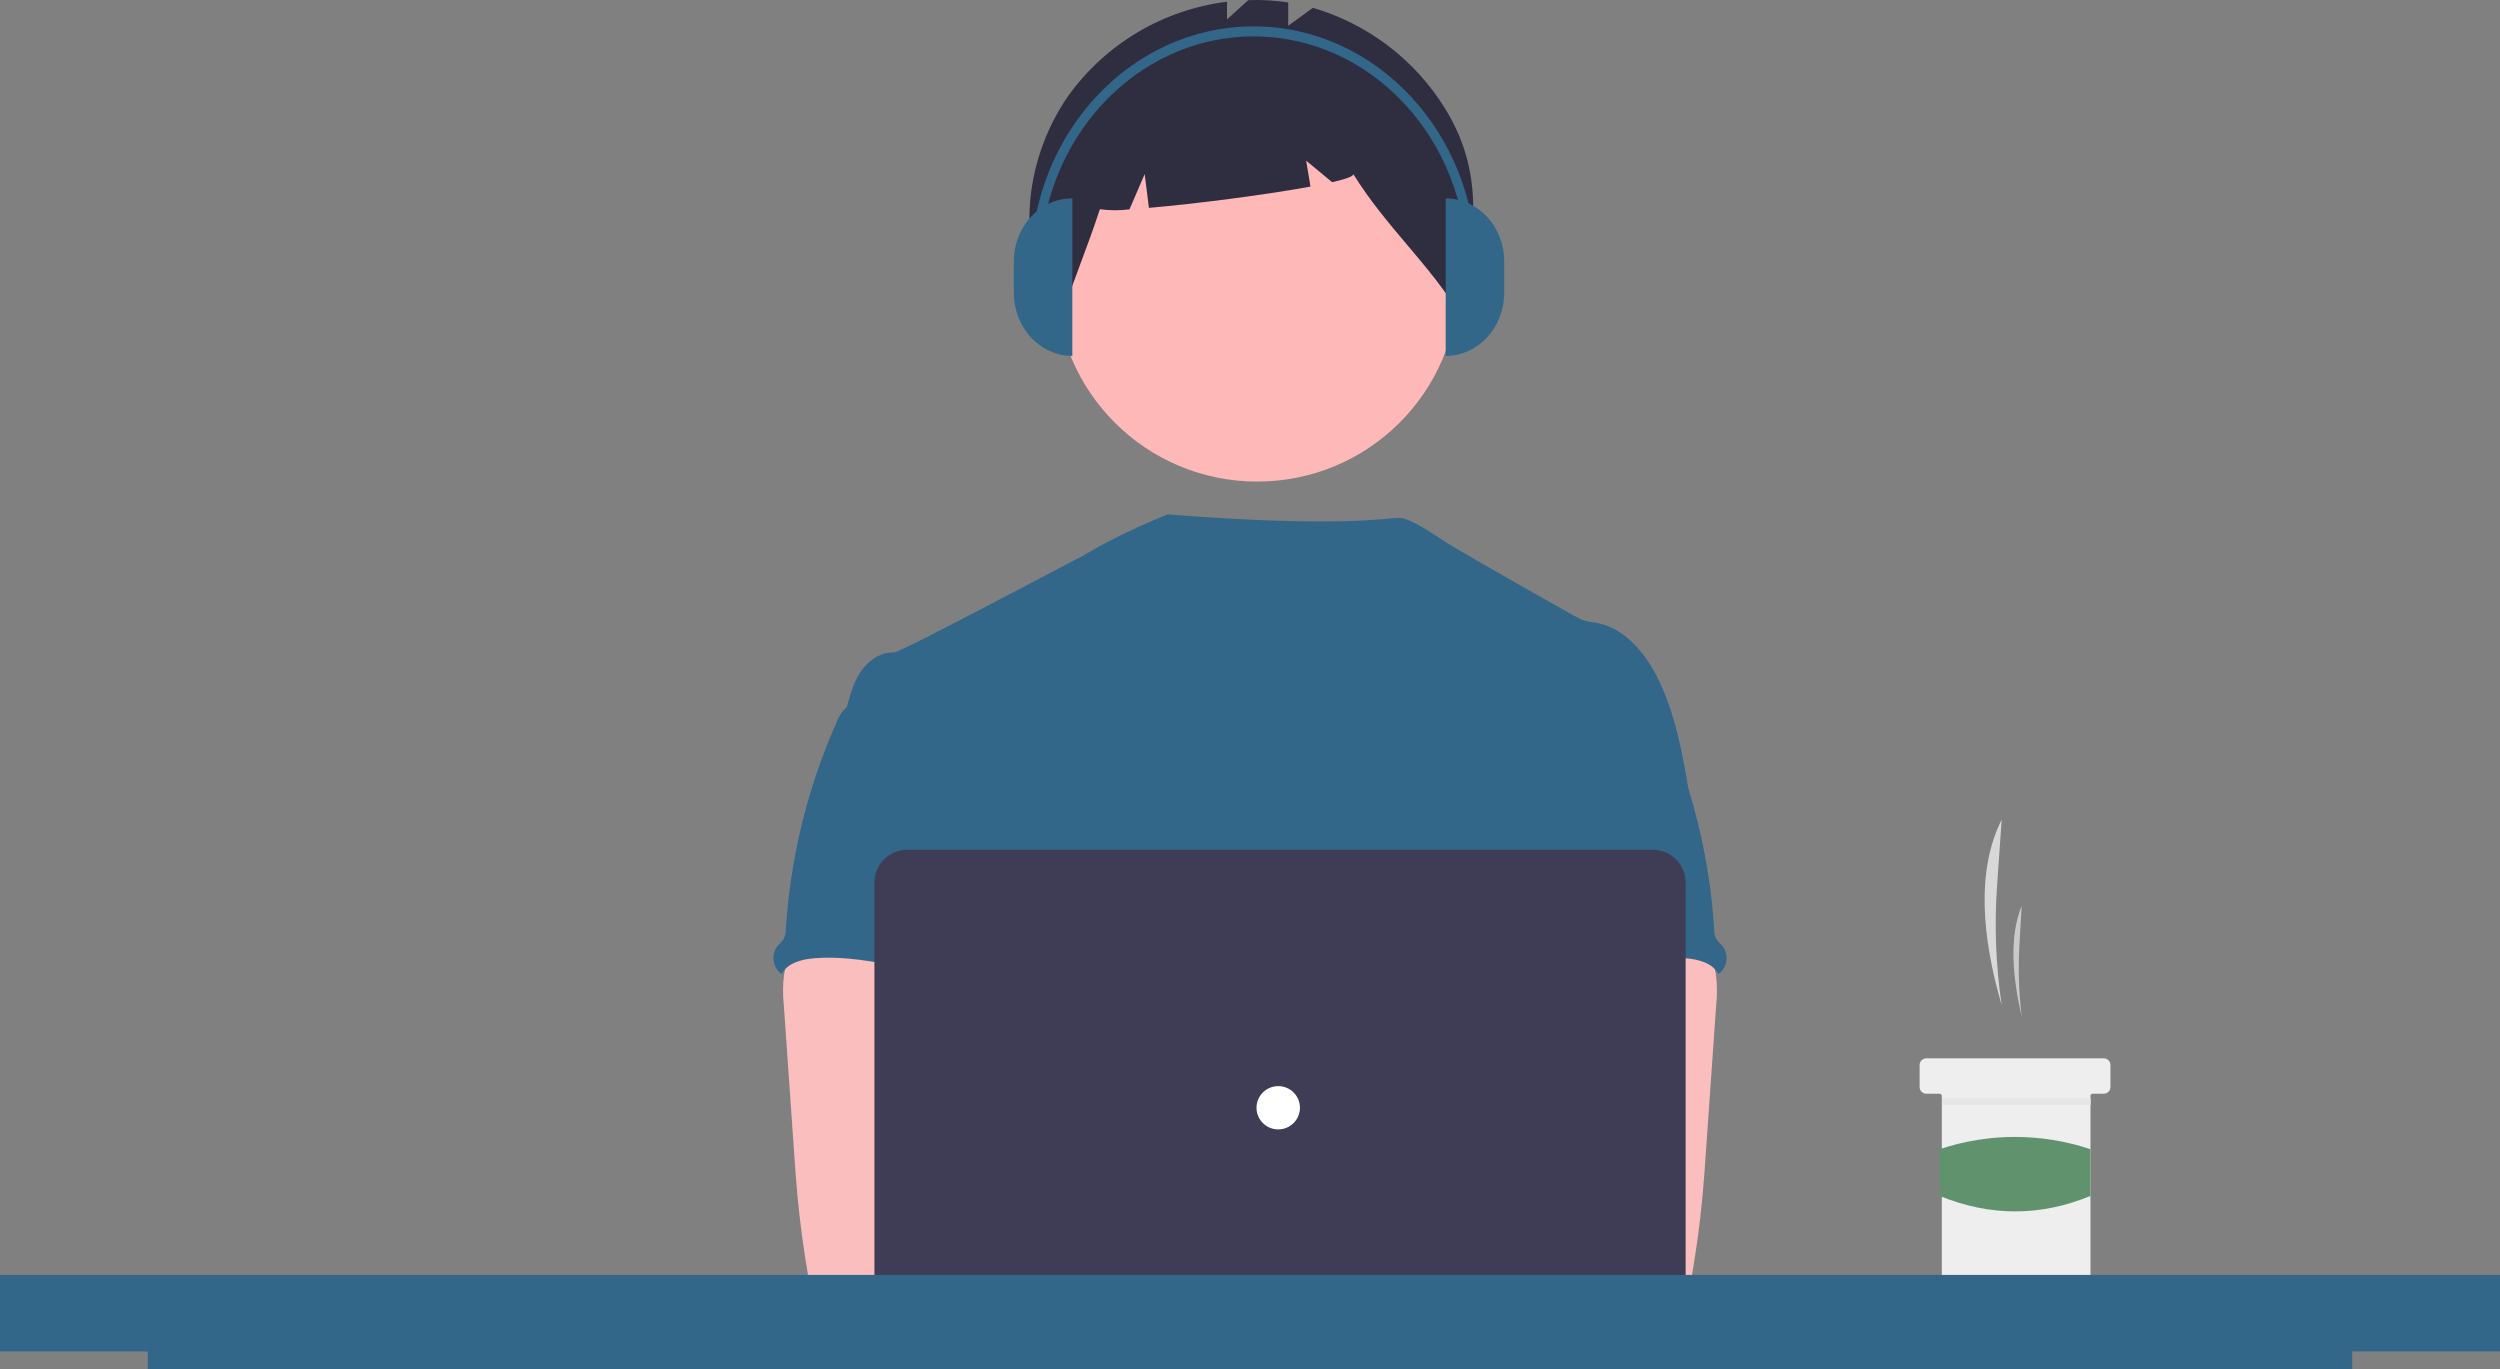 <svg width="325" height="178" viewBox="0 0 325 178" fill="none" xmlns="http://www.w3.org/2000/svg">
<rect x="0" y="0" width="325" height="178" fill="#808080" stroke="none"/>
<g clip-path="url(#clip0_316_1390)">
<path d="M260.222 130.686C259.455 125.54 259.252 120.326 259.617 115.136L260.222 106.546C256.893 113.146 257.645 121.833 260.222 130.686Z" fill="#D8D8D8"/>
<path d="M262.817 132.123C262.448 129.052 262.351 125.955 262.526 122.867L262.817 117.754C261.215 121.682 261.577 126.853 262.817 132.123Z" fill="#CACACA"/>
<path d="M274.357 138.446V141.32C274.355 141.548 274.264 141.766 274.102 141.928C273.94 142.089 273.72 142.18 273.491 142.182H272.049C272.011 142.182 271.974 142.189 271.939 142.203C271.903 142.218 271.872 142.239 271.845 142.266C271.818 142.292 271.797 142.324 271.782 142.359C271.768 142.394 271.76 142.431 271.761 142.469V166.034C271.759 166.262 271.668 166.481 271.506 166.642C271.344 166.804 271.124 166.895 270.895 166.896H253.3C253.071 166.896 252.851 166.805 252.689 166.643C252.527 166.482 252.435 166.262 252.435 166.034V142.469C252.435 142.393 252.404 142.32 252.35 142.266C252.296 142.212 252.223 142.182 252.147 142.182H250.416C250.187 142.181 249.967 142.091 249.804 141.929C249.642 141.767 249.551 141.548 249.551 141.32V138.446C249.551 138.333 249.573 138.22 249.616 138.116C249.66 138.011 249.724 137.916 249.804 137.836C249.884 137.756 249.98 137.692 250.085 137.649C250.19 137.606 250.302 137.583 250.416 137.584H273.491C273.721 137.584 273.94 137.675 274.102 137.837C274.265 137.998 274.356 138.217 274.357 138.446Z" fill="#EEEEEE"/>
<path d="M271.786 142.785H252.461V143.647H271.786V142.785Z" fill="#E6E6E6"/>
<path d="M271.76 155.471C265.294 158.138 258.756 158.167 252.146 155.471V149.398C258.51 147.268 265.397 147.268 271.76 149.398V155.471Z" fill="#60926E"/>
<path d="M163.439 62.605C177.875 62.605 189.578 50.945 189.578 36.562C189.578 22.179 177.875 10.52 163.439 10.52C149.003 10.52 137.3 22.179 137.3 36.562C137.3 50.945 149.003 62.605 163.439 62.605Z" fill="#FEB8B8"/>
<path d="M187.852 14.095C183.944 7.772 177.827 3.113 170.678 1.015L167.469 3.348V0.319C165.752 0.057 164.015 -0.044 162.279 0.017L159.51 2.513V0.225C155.411 0.732 151.462 2.08 147.912 4.184C144.362 6.288 141.288 9.102 138.884 12.448C132.872 21.084 131.857 33.098 137.77 41.803C139.393 36.832 141.364 32.169 142.987 27.199C144.263 27.372 145.556 27.378 146.834 27.217L148.809 22.626L149.36 27.023C155.482 26.492 164.562 25.325 170.365 24.256L169.8 20.883L173.177 23.686C174.954 23.278 176.01 22.908 175.923 22.625C180.239 29.558 185.521 33.986 189.837 40.918C191.476 31.143 193.363 23.015 187.852 14.095Z" fill="#2F2E41"/>
<path d="M219.656 103.531C218.757 98.144 217.83 92.653 215.317 87.799C213.665 84.62 211.043 81.591 207.509 80.962C206.812 80.9 206.128 80.742 205.475 80.493C204.44 79.996 190.522 72.081 188.31 70.702C186.411 69.518 183.413 67.327 181.901 67.327C180.38 67.294 174.548 68.646 151.787 66.873C151.787 66.873 145.534 69.329 140.695 72.306C140.622 72.258 117.07 84.859 116.186 84.825C114.51 84.755 112.953 85.824 111.992 87.17C111.032 88.516 110.581 90.183 110.109 91.794C115.253 103.207 119.96 114.635 125.104 126.048C125.345 126.478 125.473 126.962 125.476 127.454C125.373 127.965 125.154 128.446 124.837 128.86C122.314 132.897 122.394 137.976 122.67 142.721C122.945 147.467 123.286 152.479 121.158 156.733C120.579 157.901 119.826 158.97 119.275 160.137C117.986 162.782 117.52 171.242 118.273 174.083L212.64 176.777C210.611 171.22 219.656 103.531 219.656 103.531Z" fill="#326789"/>
<path d="M101.952 126.554C101.764 127.911 101.745 129.286 101.895 130.648L103.248 150.001C103.375 151.825 103.5 153.644 103.672 155.464C103.996 158.995 104.481 162.498 105.083 165.995C105.096 166.492 105.307 166.963 105.669 167.305C106.031 167.647 106.514 167.832 107.012 167.819C112.966 169.075 119.117 169.024 125.194 168.682C134.466 168.167 158.187 167.191 159.637 165.316C161.086 163.44 160.241 160.406 158.352 158.889C156.462 157.372 125.158 153.675 125.158 153.675C125.464 151.26 126.387 148.985 127.262 146.693C128.834 142.626 130.302 138.426 130.331 134.069C130.359 129.713 128.712 125.133 125.13 122.637C122.183 120.588 118.39 120.208 114.799 120.292C112.187 120.367 107.673 119.743 105.287 120.761C103.399 121.589 102.305 124.712 101.952 126.554Z" fill="#FBBEBE"/>
<path d="M109.837 92.141C109.378 92.619 109.023 93.186 108.792 93.806C104.988 102.348 102.74 111.497 102.156 120.825C102.166 121.28 102.061 121.73 101.85 122.133C101.642 122.402 101.41 122.651 101.158 122.879C100.938 123.139 100.772 123.439 100.668 123.763C100.565 124.087 100.526 124.428 100.555 124.767C100.584 125.105 100.68 125.435 100.836 125.737C100.993 126.039 101.208 126.307 101.469 126.527C101.512 126.562 101.556 126.597 101.601 126.63C102.377 125.174 104.236 124.698 105.888 124.572C113.8 123.948 121.528 127.615 129.463 127.339C128.903 125.411 128.098 123.559 127.642 121.609C125.622 112.947 130.659 103.518 127.571 95.175C126.954 93.506 125.924 91.865 124.3 91.133C123.628 90.863 122.924 90.678 122.206 90.581C120.201 90.22 116.209 88.677 114.271 89.296C113.555 89.526 113.273 90.196 112.68 90.602C111.779 91.175 110.583 91.386 109.837 92.141Z" fill="#326789"/>
<path d="M219.713 120.761C217.327 119.743 212.813 120.367 210.201 120.292C206.61 120.208 202.817 120.588 199.87 122.637C196.288 125.133 194.641 129.713 194.669 134.069C194.697 138.426 196.166 142.626 197.738 146.693C198.613 148.985 199.536 151.26 199.842 153.675C199.842 153.675 168.538 157.372 166.648 158.889C164.758 160.406 163.914 163.44 165.363 165.316C166.812 167.191 212.034 169.075 217.988 167.819C218.486 167.832 218.969 167.647 219.331 167.305C219.693 166.963 219.904 166.492 219.917 165.995C220.519 162.498 221.004 158.995 221.328 155.464C221.5 153.644 221.625 151.825 221.752 150.001L223.104 130.648C223.255 129.286 223.236 127.911 223.048 126.554C222.695 124.712 221.601 121.589 219.713 120.761Z" fill="#FBBEBE"/>
<path d="M212.32 90.602C211.727 90.196 211.444 89.526 210.729 89.296C208.79 88.677 204.799 90.22 202.794 90.581C202.075 90.678 201.372 90.863 200.699 91.133C199.076 91.865 198.045 93.506 197.428 95.175C194.341 103.518 199.377 112.947 197.358 121.608C196.901 123.559 196.096 125.411 195.536 127.339C203.471 127.615 211.2 123.948 219.111 124.572C220.763 124.698 222.622 125.174 223.399 126.63C223.444 126.597 223.488 126.562 223.531 126.526C223.791 126.307 224.006 126.039 224.163 125.737C224.32 125.435 224.415 125.105 224.444 124.767C224.473 124.428 224.435 124.087 224.331 123.763C224.228 123.439 224.061 123.139 223.841 122.879C223.589 122.651 223.357 122.402 223.149 122.133C222.939 121.73 222.833 121.28 222.844 120.825C222.259 111.497 220.012 102.348 216.207 93.806C215.977 93.186 215.621 92.619 215.163 92.141C214.416 91.386 213.221 91.175 212.32 90.602Z" fill="#326789"/>
<path d="M155.697 168.744C159.594 168.744 162.752 165.597 162.752 161.715C162.752 157.833 159.594 154.686 155.697 154.686C151.801 154.686 148.643 157.833 148.643 161.715C148.643 165.597 151.801 168.744 155.697 168.744Z" fill="#FBBEBE"/>
<path d="M171.319 168.744C175.215 168.744 178.373 165.597 178.373 161.715C178.373 157.833 175.215 154.686 171.319 154.686C167.422 154.686 164.264 157.833 164.264 161.715C164.264 165.597 167.422 168.744 171.319 168.744Z" fill="#FBBEBE"/>
<path d="M214.867 177.553H117.943C116.812 177.552 115.727 177.104 114.926 176.307C114.126 175.509 113.676 174.429 113.675 173.301V114.717C113.676 113.59 114.126 112.509 114.926 111.712C115.727 110.914 116.812 110.466 117.943 110.465H214.867C215.998 110.466 217.083 110.914 217.883 111.712C218.684 112.509 219.134 113.59 219.135 114.717V173.301C219.134 174.429 218.684 175.509 217.883 176.307C217.083 177.104 215.998 177.552 214.867 177.553Z" fill="#3F3D56"/>
<path d="M166.17 146.823C167.729 146.823 168.994 145.563 168.994 144.009C168.994 142.455 167.729 141.196 166.17 141.196C164.61 141.196 163.346 142.455 163.346 144.009C163.346 145.563 164.61 146.823 166.17 146.823Z" fill="white"/>
<path d="M325 165.737H0V175.687H19.223V178H305.784V175.687H325V165.737Z" fill="#326789"/>
<path d="M139.403 46.269C135.203 46.269 131.798 42.601 131.798 38.076V33.98C131.798 29.456 135.203 25.788 139.403 25.788L139.403 46.269Z" fill="#326789"/>
<path d="M187.941 25.788C192.141 25.788 195.546 29.456 195.546 33.98V38.076C195.546 42.601 192.141 46.269 187.941 46.269V25.788Z" fill="#326789"/>
<path d="M191.926 34.624H190.72C190.72 18.14 178.27 4.729 162.968 4.729C147.666 4.729 135.216 18.14 135.216 34.624H134.01C134.01 17.423 147 3.429 162.968 3.429C178.936 3.429 191.926 17.423 191.926 34.624Z" fill="#326789"/>
</g>
<defs>
<clipPath id="clip0_316_1390">
<rect width="325" height="178" fill="white"/>
</clipPath>
</defs>
</svg>
